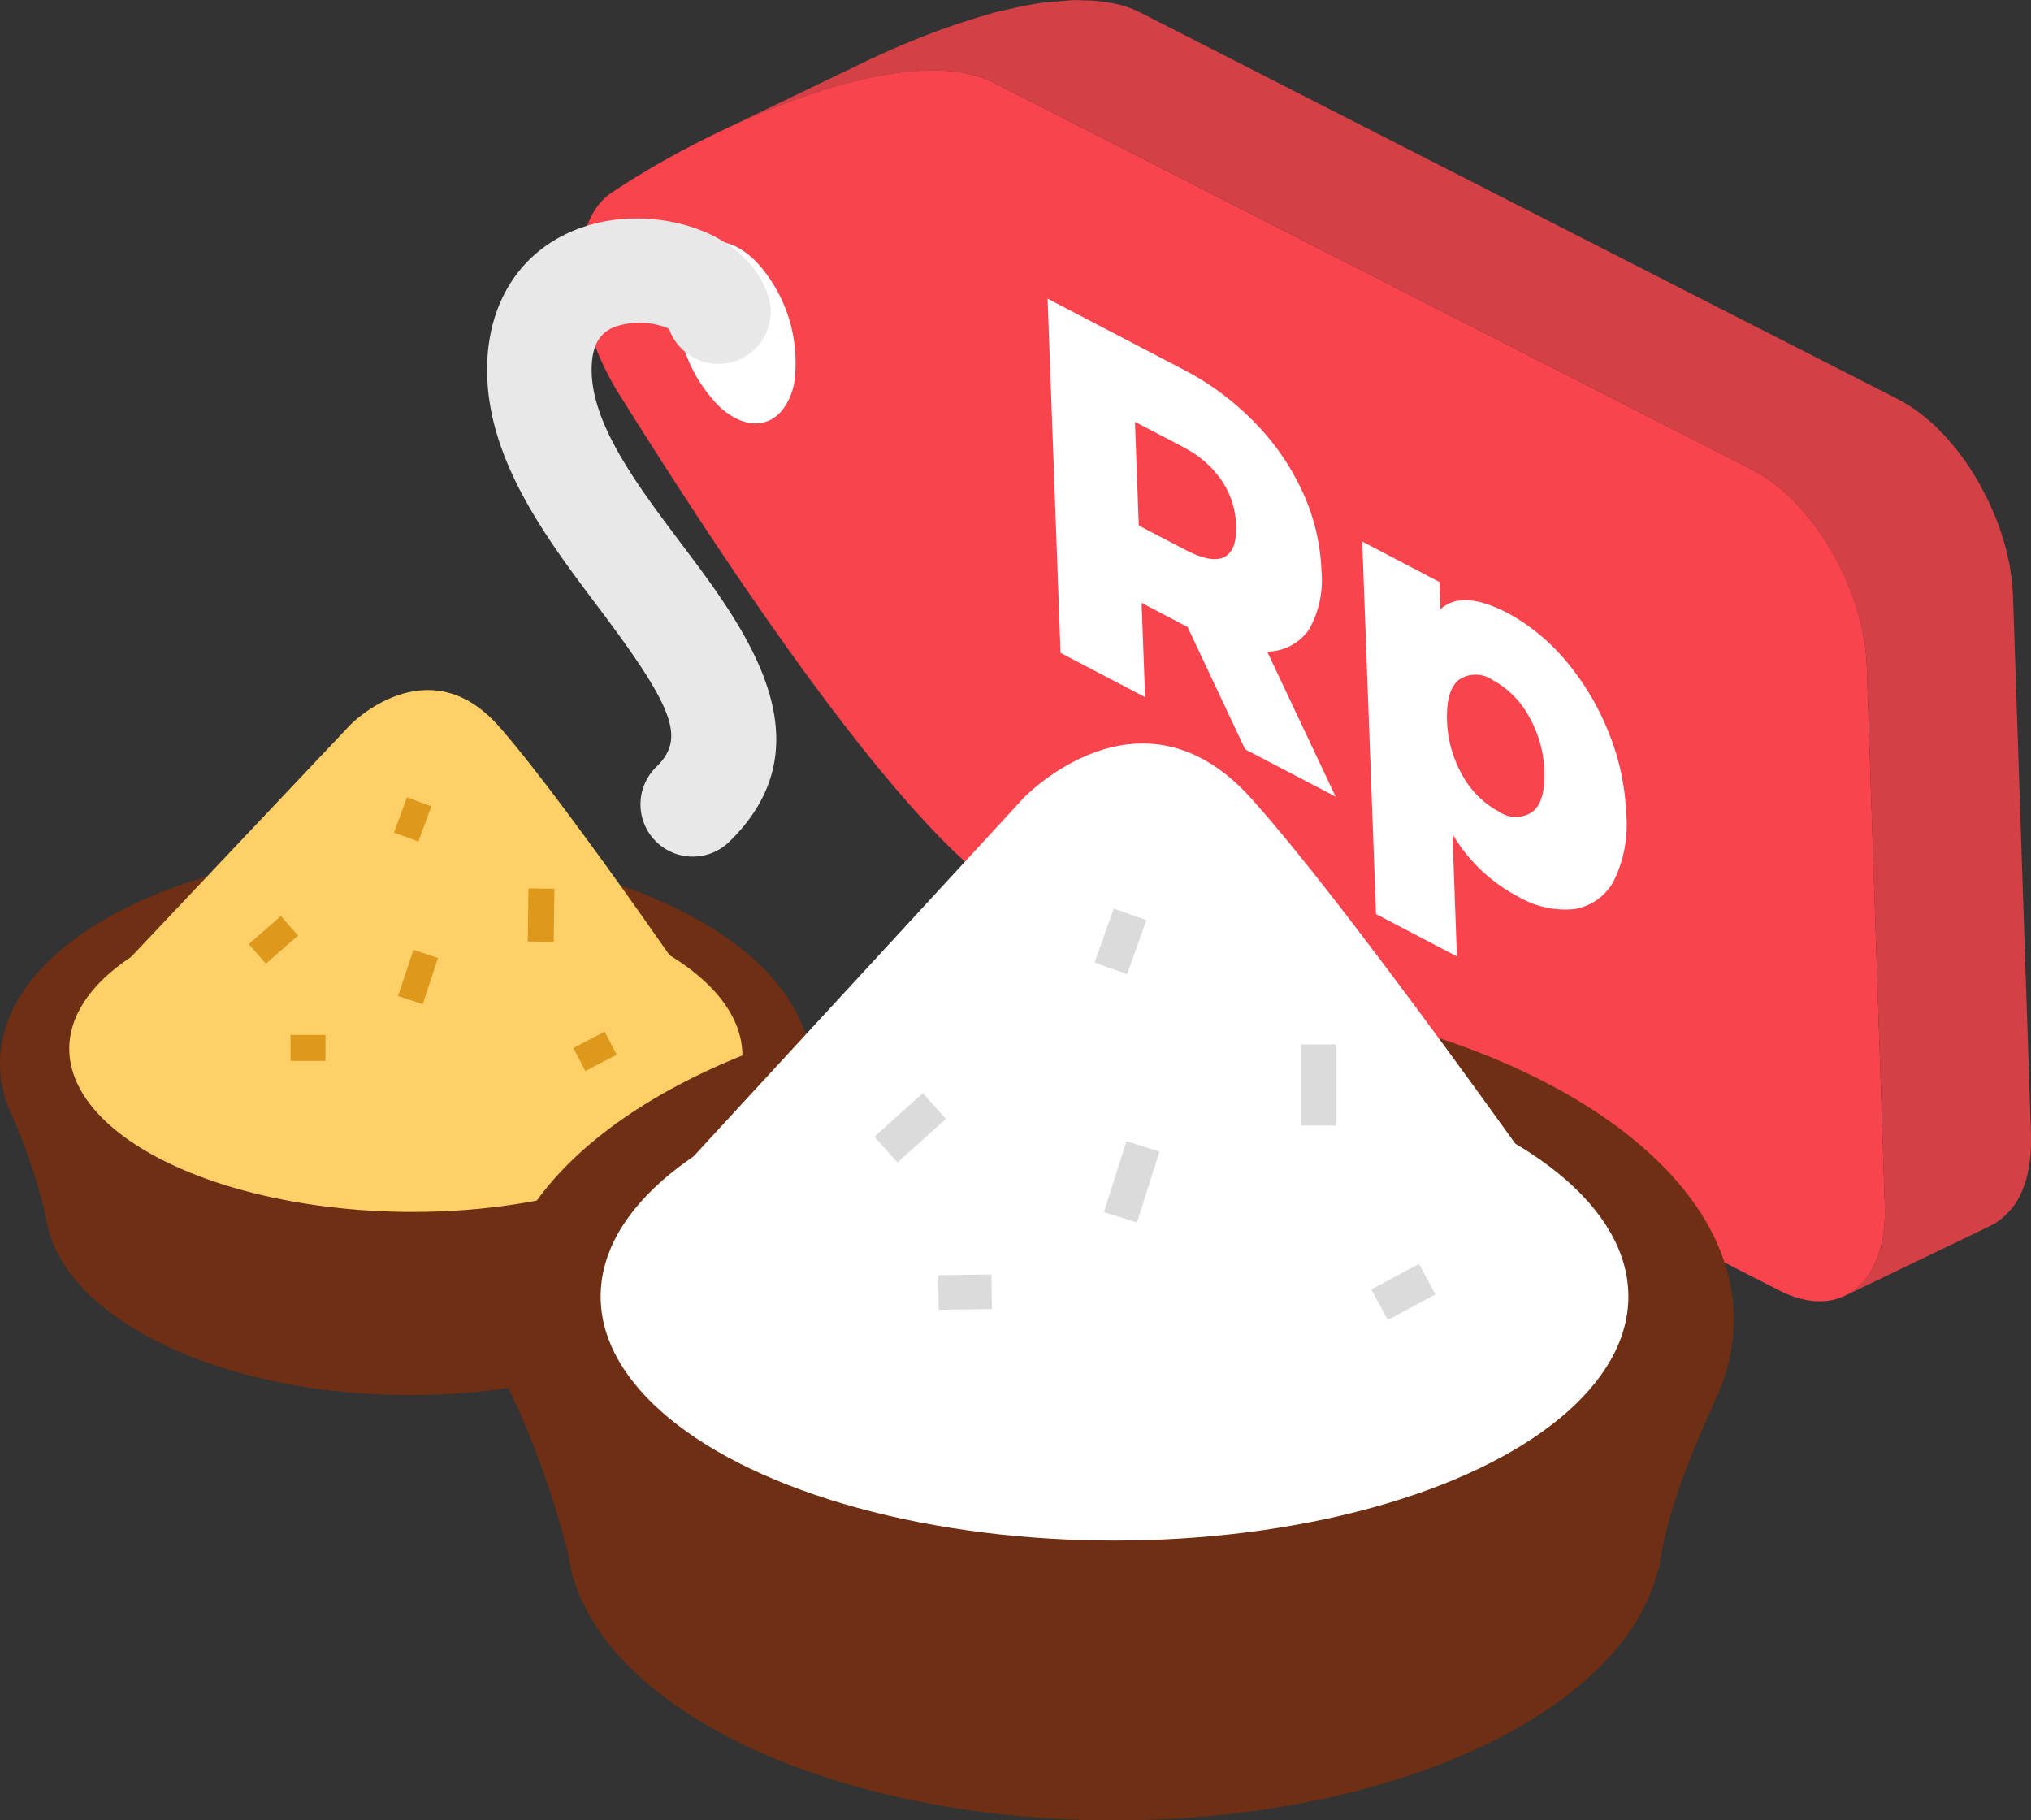 <svg xmlns="http://www.w3.org/2000/svg" width="144.611" height="129.591" viewBox="0 0 144.611 129.591"><rect x="0" y="0" width="144.611" height="129.591" fill="#333333" stroke="none"/><defs><style>.a{isolation:isolate;}.b{fill:#f9434d;}.c{fill:#d34045;}.d{fill:#fff;}.e{fill:#e9e8e8;}.f{fill:#6e2f14;}.g{fill:#ffd067;}.h{fill:#de981c;}.i{fill:#dbdbdb;}</style></defs><g transform="translate(-25.254 -5.829)"><g transform="translate(66.567 5.829)"><g class="a"><g transform="translate(0 5.008)"><path class="b" d="M100.206,36.078c3.844,2.636,6.931,8.347,7.089,13.416l1.28,38.322c.187,5.549-3.172,8.267-7.5,6.064L47.136,66.333a12.55,12.55,0,0,1-1.425-.859C37.793,60.04,25.768,41.746,18.42,30c-3.444-5.511-3.666-12.179-.481-14.3C25.16,10.882,38.8,4.661,45.188,7.906L99.125,35.431A9.792,9.792,0,0,1,100.206,36.078Z" transform="translate(-15.686 -7.007)"/></g><path class="c" d="M111.446,87.653l.013-.4c0-.132,0-.268,0-.4l0-.213-1.28-38.322-.013-.238c0-.14-.013-.276-.026-.417s-.026-.281-.038-.425-.034-.285-.055-.429-.038-.272-.06-.412l0-.009v-.017c-.026-.145-.051-.293-.081-.438s-.06-.293-.094-.438-.064-.289-.1-.434-.072-.281-.111-.421l-.047-.166-.013-.043-.06-.2c-.038-.132-.081-.268-.123-.4s-.094-.268-.14-.4-.094-.268-.145-.4c-.055-.149-.115-.3-.174-.447l-.013-.03-.008-.021c-.06-.145-.119-.285-.183-.429-.1-.238-.208-.472-.323-.706-.081-.17-.174-.332-.259-.5-.06-.115-.115-.225-.174-.336-.051-.094-.1-.191-.149-.285-.145-.255-.3-.51-.455-.761-.1-.166-.208-.332-.315-.493l-.03-.038-.017-.026c-.081-.123-.166-.247-.251-.366s-.187-.264-.285-.391l-.293-.383c-.1-.128-.2-.255-.31-.378l-.026-.03-.017-.021c-.094-.106-.187-.217-.281-.323-.111-.123-.221-.242-.336-.361s-.225-.238-.34-.353-.225-.217-.336-.319h0v0c-.115-.1-.225-.2-.34-.3s-.221-.187-.332-.276-.217-.174-.327-.255-.217-.162-.323-.238l-.077-.051-.247-.166c-.106-.068-.213-.132-.319-.2s-.213-.128-.323-.183l-.191-.1L48.064,6.731l-.081-.043c-.094-.047-.191-.089-.289-.132s-.2-.085-.3-.123-.2-.077-.306-.111c-.149-.047-.3-.094-.455-.136-.136-.038-.276-.068-.417-.1l-.026,0-.043-.013c-.217-.043-.434-.081-.655-.115-.264-.038-.532-.064-.8-.085-.157-.013-.323-.009-.481-.017-.106,0-.213,0-.319-.009-.136,0-.268-.013-.4-.013-.446.009-.919.055-1.386.1-.17.013-.336.013-.51.034l-.1,0c-.706.085-1.433.217-2.173.37-.208.043-.425.1-.634.149-.353.081-.7.149-1.055.242-.221.06-.451.136-.676.2-.327.094-.655.191-.987.3-.532.166-1.063.34-1.6.532-.319.111-.634.221-.953.34-.583.217-1.165.451-1.743.689-.264.111-.527.213-.791.327-.838.357-1.667.731-2.475,1.123L18,15.244c.808-.391,1.637-.765,2.471-1.123.268-.119.54-.221.808-.332.574-.238,1.152-.472,1.731-.689.319-.119.634-.23.953-.34.536-.187,1.067-.366,1.595-.532.336-.1.663-.2,1-.293.583-.166,1.157-.315,1.726-.446.213-.047.425-.1.634-.149.778-.162,1.539-.289,2.275-.374.174-.021.34-.017.515-.034a17.193,17.193,0,0,1,1.786-.081c.106,0,.213,0,.319.009a11.717,11.717,0,0,1,1.986.225l.026.009a7.692,7.692,0,0,1,1.846.642L91.6,39.261a9.792,9.792,0,0,1,1.08.646,13.134,13.134,0,0,1,1.4,1.127h0A15.779,15.779,0,0,1,95.376,42.4l.017.017a17.938,17.938,0,0,1,1.165,1.548l.017.026c.34.506.655,1.038.948,1.582.06.111.115.221.174.332.276.532.54,1.076.765,1.637l.008.017a19.38,19.38,0,0,1,.655,1.884l.013.043a17.3,17.3,0,0,1,.438,1.918v.009a14.8,14.8,0,0,1,.191,1.918l1.28,38.322a11.1,11.1,0,0,1-.136,2.245l0,.03a7.71,7.71,0,0,1-.544,1.824l-.008.017a5.108,5.108,0,0,1-.821,1.259c-.072.085-.149.166-.225.242a4.085,4.085,0,0,1-1.093.812l10.4-5.005a4.089,4.089,0,0,0,1.089-.812c.081-.081.157-.157.23-.242s.153-.145.217-.234a5.879,5.879,0,0,0,.349-.523c.085-.149.166-.306.238-.468l.013-.034.008-.021c.055-.115.106-.238.153-.361s.1-.268.14-.4.081-.264.115-.4.06-.251.085-.383c.021-.089.038-.183.051-.276l.009-.026.013-.081c.021-.128.038-.251.055-.383s.026-.251.038-.383S111.438,87.785,111.446,87.653Z" transform="translate(-8.161 -5.829)"/></g><path class="d" d="M23.687,12.143a7.7,7.7,0,0,0-1.029-1.152c-2.275-2.007-4.614-1.233-5.218,1.722a10.462,10.462,0,0,0,3.019,8.994c1.782,1.569,3.585,1.42,4.584-.123a4.624,4.624,0,0,0,.638-1.6A10.593,10.593,0,0,0,23.687,12.143Z" transform="translate(-10.454 7.328)"/><g transform="translate(33.278 21.258)"><path class="d" d="M39.148,35.96l4.873,10.329-6.442-3.368-4.1-8.709L30.205,32.49l.251,6.715-6.021-3.151-.923-25.225L33.224,15.9c.293.153.583.31.863.476a19.829,19.829,0,0,1,4.184,3.283,17.466,17.466,0,0,1,3.41,4.963,14.7,14.7,0,0,1,1.331,5.558A7.159,7.159,0,0,1,42.12,34.4,3.653,3.653,0,0,1,39.148,35.96Zm-3.057-6.727c.6-.319.889-1.046.846-2.237A6.05,6.05,0,0,0,35.9,23.772a7.206,7.206,0,0,0-2.39-2.181c-.145-.085-.3-.17-.451-.251L29.733,19.6l.272,7.386,3.33,1.739q1.85.963,2.756.506" transform="translate(-23.512 -10.828)"/><g transform="translate(22.402 17.294)"><path class="d" d="M47.58,34.307a8.988,8.988,0,0,1-.885,4.746,3.886,3.886,0,0,1-2.785,2.011,6.6,6.6,0,0,1-4.04-.893c-.17-.089-.336-.179-.5-.276a11.771,11.771,0,0,1-4.163-4.167l.315,8.709-5.758-3.015L28.78,14.9l5.5,2.879.068,1.948q1.524-1.429,4.775.259c.183.094.361.2.536.3a14.393,14.393,0,0,1,3.6,3.079A18.458,18.458,0,0,1,46.3,28.422,17.207,17.207,0,0,1,47.58,34.307Zm-6.68-.166c.621-.476.893-1.446.85-2.892a8.373,8.373,0,0,0-1.1-3.9,6.525,6.525,0,0,0-2.3-2.428c-.081-.047-.162-.089-.242-.132a2.128,2.128,0,0,0-2.441-.051c-.621.5-.893,1.467-.85,2.892a8.39,8.39,0,0,0,1.1,3.921,6.6,6.6,0,0,0,2.3,2.411c.081.047.162.089.242.132a2.128,2.128,0,0,0,2.441.051" transform="translate(-28.78 -14.895)"/></g></g></g><g transform="translate(59.937 21.38)"><path class="e" d="M28.768,54.923a3.721,3.721,0,0,1-2.594-6.387c2.079-2.02,1.314-4.138-4.112-11.345-3.721-4.941-7.935-10.537-7.935-16.933,0-5.647,3.317-9.712,8.654-10.614,4.422-.719,9.866,1.021,11.333,5.252a3.722,3.722,0,0,1-7.033,2.441,5.39,5.39,0,0,0-3.823-.149c-.787.3-1.688.927-1.688,3.07,0,3.908,3.274,8.254,6.438,12.459,4.478,5.949,10.614,14.1,3.359,21.151A3.714,3.714,0,0,1,28.768,54.923Z" transform="translate(-14.127 -9.486)"/></g><g transform="translate(25.254 54.957)"><path class="f" d="M63.736,35.876c.106-8.526-12.736-15.6-28.687-15.8S6.078,26.627,5.971,35.153a8.924,8.924,0,0,0,.974,4.031,43.7,43.7,0,0,1,2.3,6.919,7.121,7.121,0,0,0,.153.85c.017.106.047.221.06.323h.03c1.858,6.391,12.332,11.4,25.072,11.554C47.581,59,58.369,54.042,60.045,47.494l.047,0a29.769,29.769,0,0,1,2.6-7.6H62.66A8.924,8.924,0,0,0,63.736,35.876Z" transform="translate(-5.971 -8.64)"/><g transform="translate(4.79)"><ellipse class="g" cx="11.384" cy="23.966" rx="11.384" ry="23.966" transform="translate(0 36.851) rotate(-89.282)"/><path class="g" d="M7.315,40.213,26.557,19.844s5.494-5.626,10.576.132S53.717,42.692,53.717,42.692,25.166,59.574,7.315,40.213Z" transform="translate(-6.39 -17.382)"/><g transform="translate(12.926 7.64)"><g transform="translate(0 8.447)"><path class="h" d="M11.355,24.559l-1.218-1.391,2.282-2,1.218,1.391Z" transform="translate(-10.137 -21.165)"/></g><g transform="translate(10.627 10.857)"><rect class="h" width="3.464" height="1.847" transform="matrix(0.315, -0.949, 0.949, 0.315, 0, 3.288)"/></g><g transform="translate(23.11 16.685)"><path class="h" d="M16.429,25.9l-.857-1.637L17.8,23.1l.857,1.637Z" transform="translate(-15.572 -23.102)"/></g><g transform="translate(2.973 16.915)"><rect class="h" width="2.482" height="1.849"/></g><g transform="translate(19.861 6.483)"><rect class="h" width="3.78" height="1.849" transform="translate(0 3.779) rotate(-89.254)"/></g><g transform="translate(10.337)"><rect class="h" width="2.672" height="1.848" transform="translate(0 2.506) rotate(-69.724)"/></g></g></g></g><g transform="translate(60.511 58.763)"><path class="f" d="M102.461,45.96c0-13.017-19.744-23.571-44.1-23.571s-44.1,10.554-44.1,23.571A13.54,13.54,0,0,0,15.827,52.1a66.881,66.881,0,0,1,3.644,10.52,11.258,11.258,0,0,0,.251,1.3c.026.157.072.332.094.489h.047c2.955,9.721,19.042,17.158,38.5,17.158,19.884,0,36.256-7.765,38.684-17.8l.077-.008c.519-4.839,3.823-11.647,3.823-11.647h-.051A13.6,13.6,0,0,0,102.461,45.96Z" transform="translate(-14.262 -4.904)"/><g transform="translate(7.51)"><ellipse class="d" cx="36.589" cy="17.38" rx="36.589" ry="17.38" transform="translate(0 21.987)"/><path class="d" d="M16.3,53.605l28.98-31.463s8.284-8.7,16.151,0S87.181,56.506,87.181,56.506,43.917,82.819,16.3,53.605Z" transform="translate(-15.15 -18.277)"/><g transform="translate(19.491 24.893)"><rect class="i" width="4.635" height="2.468" transform="translate(0 3.101) rotate(-41.996)"/></g><g transform="translate(35.839 28.312)"><rect class="i" width="5.291" height="2.465" transform="matrix(0.303, -0.953, 0.953, 0.303, 0, 5.043)"/></g><g transform="translate(54.878 37.047)"><rect class="i" width="3.847" height="2.466" transform="translate(0 1.825) rotate(-28.316)"/></g><g transform="translate(24.039 37.805)"><rect class="i" width="3.789" height="2.465" transform="translate(0 0.044) rotate(-0.671)"/></g><g transform="translate(49.871 21.424)"><rect class="i" width="2.465" height="5.773"/></g><g transform="translate(35.17 11.749)"><path class="i" d="M26.619,25.713,24.3,24.885l1.367-3.844,2.321.828Z" transform="translate(-24.299 -21.04)"/></g></g></g></g></svg>